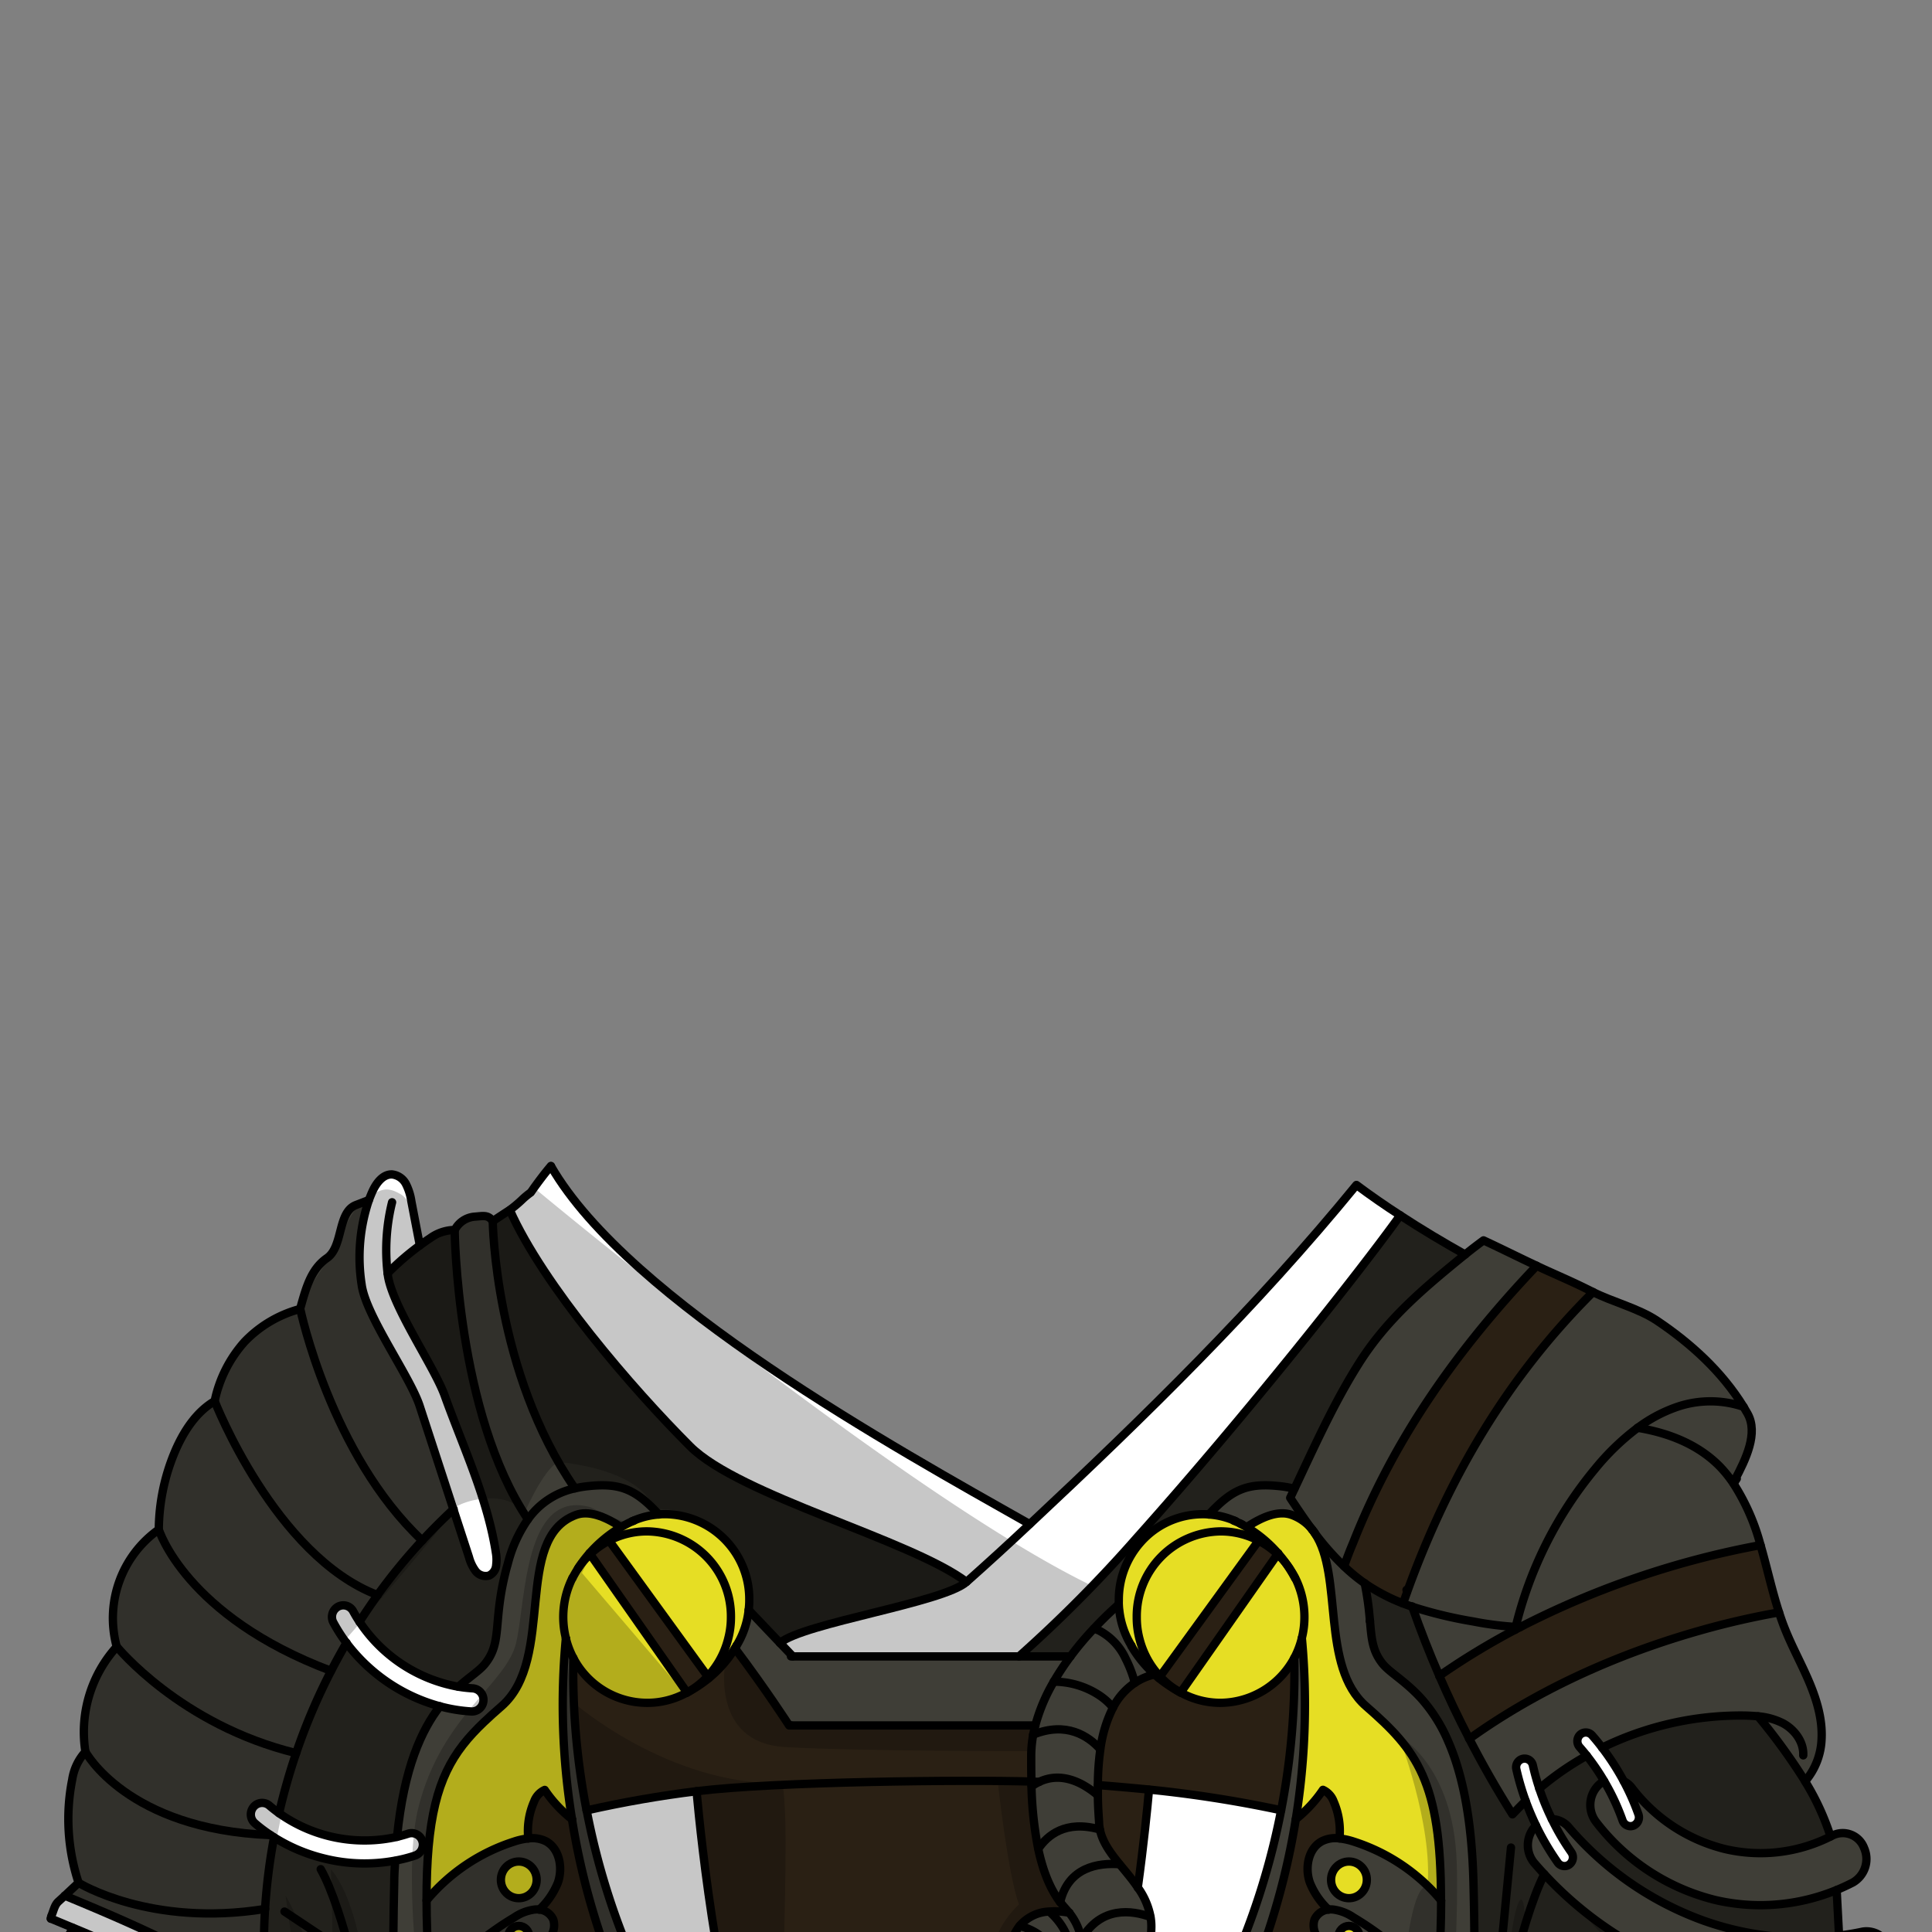 <svg xmlns="http://www.w3.org/2000/svg" viewBox="0 0 432 432">
  <rect x="0" y="0" width="432" height="432" fill="#808080" stroke="none"/>
  <defs>
    <style>.GUNDAN_TIGER_OUTFIT_TIGER_OUTFIT_16_cls-1{isolation:isolate;}.GUNDAN_TIGER_OUTFIT_TIGER_OUTFIT_16_cls-2{fill:#fff;}.GUNDAN_TIGER_OUTFIT_TIGER_OUTFIT_16_cls-3{fill:#3f3e37;}.GUNDAN_TIGER_OUTFIT_TIGER_OUTFIT_16_cls-4{fill:#7fff9f;}.GUNDAN_TIGER_OUTFIT_TIGER_OUTFIT_16_cls-5{fill:#e6de24;}.GUNDAN_TIGER_OUTFIT_TIGER_OUTFIT_16_cls-6{fill:#2a2014;}.GUNDAN_TIGER_OUTFIT_TIGER_OUTFIT_16_cls-7{fill:#22211c;}.GUNDAN_TIGER_OUTFIT_TIGER_OUTFIT_16_cls-8{fill:none;stroke:#000;stroke-linecap:round;stroke-linejoin:round;stroke-width:1.86px;}.GUNDAN_TIGER_OUTFIT_TIGER_OUTFIT_16_cls-9{opacity:0.22;mix-blend-mode:multiply;}</style>
  </defs>
  <g class="GUNDAN_TIGER_OUTFIT_TIGER_OUTFIT_16_cls-1">
    <g id="outfit">
      <path class="GUNDAN_TIGER_OUTFIT_TIGER_OUTFIT_16_cls-2" d="M105.73,377.52a31.39,31.39,0,0,1-3.22-.36,33.61,33.61,0,0,1-22.13-14.52c-.52-.77-1-1.56-1.43-2.37a2.5,2.5,0,0,0-3.43-1,2.62,2.62,0,0,0-1,3.51,36.52,36.52,0,0,0,2.94,4.59,38.9,38.9,0,0,0,20.9,14.16,35.14,35.14,0,0,0,7.06,1.15.39.39,0,0,0,.15,0,2.59,2.59,0,0,0,.14-5.17Z" />
      <path class="GUNDAN_TIGER_OUTFIT_TIGER_OUTFIT_16_cls-2" d="M91.25,410c-.82.27-1.64.49-2.47.7a33,33,0,0,1-26.38-5.28c-.75-.54-1.48-1.11-2.17-1.7a2.48,2.48,0,0,0-3.56.32,2.6,2.6,0,0,0,.32,3.63,31.61,31.61,0,0,0,3.46,2.64l.83.53a38.2,38.2,0,0,0,27.08,5.21,32,32,0,0,0,4.43-1.13l.14-.05a2.6,2.6,0,0,0,1.59-2,2.36,2.36,0,0,0-.09-1.17A2.51,2.51,0,0,0,91.25,410Z" />
      <path class="GUNDAN_TIGER_OUTFIT_TIGER_OUTFIT_16_cls-2" d="M52.17,442.2c-2-1.27-4.05-2.47-6.11-3.63-10.15-5.7-20.86-10.25-31.58-14.7l-1.39,1.27c-.92.81-1.12,2.2-1.64,3.32l-.09.54,5,2.08A246.85,246.85,0,0,1,41.6,443.14c10.87,6.11,21.13,13.62,29.25,23.22,0,0,2.45,3.4,4.81,6.92l1.18.85a8.66,8.66,0,0,1,1.2-3.39,8.56,8.56,0,0,1,1.76-2c-2.31-3.87-4.48-7-4.48-7A99.85,99.85,0,0,0,52.17,442.2Z" />
      <path class="GUNDAN_TIGER_OUTFIT_TIGER_OUTFIT_16_cls-2" d="M111,347.27C109,335,103.62,323.71,99.43,312.06c-2.37-6.59-12.07-20.38-12.76-27.35a61.1,61.1,0,0,1,7.21-6.24c-.64-3.3-1.27-6.58-1.9-9.87a12.49,12.49,0,0,0-1.2-3.83,4,4,0,0,0-3.13-2.17c-2.08-.06-3.57,2-4.43,3.94-.26.58-.5,1.18-.73,1.79a40,40,0,0,0-1.63,18.89c.92,7,10.84,20.55,13,27.22l7.53,23.08,3.48,10.68a9.16,9.16,0,0,0,1.48,3.1,2.85,2.85,0,0,0,3,1,2.78,2.78,0,0,0,1.6-2.36A9.1,9.1,0,0,0,111,347.27Z" />
      <path class="GUNDAN_TIGER_OUTFIT_TIGER_OUTFIT_16_cls-3" d="M110.18,273.12c-1.05-1.57-2.21-1.16-4.06-1.05a5.51,5.51,0,0,0-4.45,3S102,316,118.05,339.72a17.31,17.31,0,0,1,10.5-6.92C110.63,306.89,110.18,273.12,110.18,273.12Z" />
      <path class="GUNDAN_TIGER_OUTFIT_TIGER_OUTFIT_16_cls-3" d="M80.86,287.22a40,40,0,0,1,1.63-18.89l-2.9,1.12c-4.18,1.62-2.79,9.31-6.49,11.87s-4.75,7-6,11.37a26.68,26.68,0,0,0-12.45,7.37A28.57,28.57,0,0,0,48,313.29c-4.08,2.4-6.86,6.64-8.76,11A45.71,45.71,0,0,0,35.51,342a24.28,24.28,0,0,0-9.41,26.22,28.38,28.38,0,0,0-7,23.49,11.79,11.79,0,0,0-2.95,6.2A45.37,45.37,0,0,0,17.58,421c-1,.9-2.07,1.92-3.1,2.89,10.72,4.45,21.43,9,31.58,14.7,2.06,1.16,4.1,2.36,6.11,3.63,3.48-.83,6.91-3.16,6.88-6.48,0-3,.05-5.93.24-8.9a129.82,129.82,0,0,1,2-16l-.83-.53A31.61,31.61,0,0,1,57,407.69a2.6,2.6,0,0,1-.32-3.63,2.48,2.48,0,0,1,3.56-.32c.69.59,1.42,1.16,2.17,1.7A139.26,139.26,0,0,1,66.22,392a133.48,133.48,0,0,1,7.84-18.43q1.62-3.15,3.42-6.24a36.52,36.52,0,0,1-2.94-4.59,2.62,2.62,0,0,1,1-3.51,2.5,2.5,0,0,1,3.43,1c.44.81.91,1.6,1.43,2.37,1.28-2,2.65-4,4.05-6a128.58,128.58,0,0,1,10-12.2c2.23-2.41,4.57-4.74,7-7l-7.53-23.08C91.7,307.77,81.78,294.18,80.86,287.22Z" />
      <path class="GUNDAN_TIGER_OUTFIT_TIGER_OUTFIT_16_cls-4" d="M288.43,350.78a18.89,18.89,0,0,0-2.76-3.27l.15-.21A26.53,26.53,0,0,1,288.43,350.78Z" />
      <path class="GUNDAN_TIGER_OUTFIT_TIGER_OUTFIT_16_cls-3" d="M254.41,422.09c-1.25-1.86-2.73-3.57-4.12-5.27-2-2.46-3.8-4.91-4.36-7.74a8.58,8.58,0,0,1-.17-1.44c-.08-1.54-.22-3.69-.27-6.19,0-.74,0-1.51,0-2.3a57.9,57.9,0,0,1,.56-8,29.09,29.09,0,0,1,2.82-9.27,14.77,14.77,0,0,1,4.89-5.54,13.23,13.23,0,0,1,4.41-1.89,26.43,26.43,0,0,1-4.88-5.84l-.25-.42A1.53,1.53,0,0,1,253,368a19.15,19.15,0,0,1-2.73-8c-.06-.4-.08-.82-.1-1.23a76.15,76.15,0,0,0-5.52,5.38,67,67,0,0,0-5.24,6.22,59,59,0,0,0-3.76,5.69,39.39,39.39,0,0,0-4.1,9.74c-.18.69-.34,1.37-.47,2.07a26.46,26.46,0,0,0-.45,4.71c0,2,0,4,.06,5.77l1.74.07a10.34,10.34,0,0,0-1.7,1,82.17,82.17,0,0,0,1.5,13.92c1.09,5.14,2.7,9,4.88,11.92v0c.45.57.87,1.1,1.34,1.6.25.27.49.56.72.85a16.39,16.39,0,0,0-4.39-.29,9.16,9.16,0,0,0-6.69,3.16,9.52,9.52,0,0,0-1.11,1.71c-3.19,6.3.23,14.81,8.28,17.22a16.83,16.83,0,0,0,5.85.61,19.26,19.26,0,0,0,8.38-2.23c.22-.12.43-.25.65-.39,5.19-3.23,7.15-9.22,7.35-16.35a12.3,12.3,0,0,0-.19-2.6A16.36,16.36,0,0,0,254.41,422.09Z" />
      <path class="GUNDAN_TIGER_OUTFIT_TIGER_OUTFIT_16_cls-3" d="M122.07,411.7a6.83,6.83,0,0,0-3.94-.63,14.89,14.89,0,0,0-3.24.72,42.22,42.22,0,0,0-19.51,13.14c0,2.24.05,4.63.14,7.17.16,4.88.34,9.3.54,13.3.29,6,.59,11,.91,15.23A88.13,88.13,0,0,1,119.81,436a13.57,13.57,0,0,0,3.13-2.77,4.36,4.36,0,0,0,.78-4,3.86,3.86,0,0,0-3.13-2.26,17,17,0,0,0,4.14-6C125.91,417.68,125.12,413.33,122.07,411.7ZM116,416.25a4.1,4.1,0,1,1-4,4.09A4.05,4.05,0,0,1,116,416.25Zm0,19.23a2.42,2.42,0,1,1,2.36-2.42A2.4,2.4,0,0,1,116,435.48Z" />
      <path class="GUNDAN_TIGER_OUTFIT_TIGER_OUTFIT_16_cls-3" d="M302.74,411.79a15.84,15.84,0,0,0-3.23-.72,6.65,6.65,0,0,0-3.94.63c-3.06,1.63-3.86,6-2.66,9.29a16.84,16.84,0,0,0,4.14,6,3.86,3.86,0,0,0-3.13,2.26,4.33,4.33,0,0,0,.77,4,13.17,13.17,0,0,0,3.13,2.77,88.25,88.25,0,0,1,22.83,24.59c.32-4.19.64-9.21.91-15.2.2-4,.38-8.42.55-13.3q.12-3.81.13-7.15v0A42.19,42.19,0,0,0,302.74,411.79Zm-1.11,4.46a4.1,4.1,0,1,1-4,4.09A4,4,0,0,1,301.63,416.25Zm0,19.23a2.42,2.42,0,1,1,2.36-2.42A2.4,2.4,0,0,1,301.63,435.48Z" />
      <path class="GUNDAN_TIGER_OUTFIT_TIGER_OUTFIT_16_cls-3" d="M131.68,332.29a24,24,0,0,0-3.13.51,17.31,17.31,0,0,0-10.5,6.92,30.56,30.56,0,0,0-4.45,9.73c-.11.39-.21.76-.32,1.14-3.2,12.08-.84,16.49-4.83,21.45-1.22,1.52-3.42,2.88-5.94,5.12a31.39,31.39,0,0,0,3.22.36,2.59,2.59,0,0,1-.14,5.17.39.39,0,0,1-.15,0,35.14,35.14,0,0,1-7.06-1.15c-4.06,5.24-8.06,13.75-9.6,29.2.83-.21,1.65-.43,2.47-.7a2.51,2.51,0,0,1,3.18,1.67,2.36,2.36,0,0,1,.09,1.17,2.6,2.6,0,0,1-1.59,2l-.14.05a32,32,0,0,1-4.43,1.13c-.1,1.56-.17,3.2-.21,4.91-.2,8.15-.25,15.32-.19,21.57.18,19.28,1.31,29.73,1.82,33.41h8.63c-.3-2.28-.86-7.19-1.44-15.33-.32-4.19-.62-9.24-.91-15.23-.2-4-.38-8.42-.54-13.3-.09-2.54-.13-4.93-.14-7.17,0-4.51.14-8.45.45-11.94,1.3-14.61,5.42-21.24,12.37-27.91,1.22-1.17,2.54-2.34,3.94-3.56,12.2-10.62,2.49-37.49,16.6-42.76,2.76-1,6.27.14,10.12,2.7.33-.2.64-.38.93-.53.66-.36,1.19-.6,1.53-.76l.16-.06.31-.13a17.43,17.43,0,0,1,5.54-1.33C142.18,333.09,138.8,331.56,131.68,332.29Z" />
      <path class="GUNDAN_TIGER_OUTFIT_TIGER_OUTFIT_16_cls-3" d="M289.43,332.89a22.94,22.94,0,0,0-3.49-.6c-7.11-.73-10.49.8-15.64,6.36a17.49,17.49,0,0,1,5.54,1.33h0a1.45,1.45,0,0,1,.23.09l.22.1c.27.12.62.28,1.08.52a3.35,3.35,0,0,1,.45.24c.29.15.59.33.93.53h0c3.85-2.56,7.34-3.73,10.1-2.7a10.35,10.35,0,0,1,4.48,3.18c-1.69-2.27-3.28-4.65-4.87-7.05C288.81,334.23,289.12,333.57,289.43,332.89Z" />
      <path class="GUNDAN_TIGER_OUTFIT_TIGER_OUTFIT_16_cls-3" d="M177.25,370.38l-2.86-3-7-7.36a19.14,19.14,0,0,1-2.72,8l-.09.17c-.05.09-.14.24-.26.42,7,9.36,12.12,17.25,12.12,17.25H231.5a39.39,39.39,0,0,1,4.1-9.74,59,59,0,0,1,3.76-5.69H177.25Z" />
      <path class="GUNDAN_TIGER_OUTFIT_TIGER_OUTFIT_16_cls-3" d="M329.47,421c-.37-14.85-2.65-24.7-5.59-31.47a35.07,35.07,0,0,0-6.11-9.74c-3.56-3.95-7-5.69-8.6-7.73-2.29-2.86-2.48-5.53-2.84-9.59h0a67.55,67.55,0,0,0-1.17-8.46,37.63,37.63,0,0,1-4.61-3.79,59.2,59.2,0,0,1-6.5-7.35c6.39,9.44,1.22,29.77,11.45,38.67,11.25,9.79,16.82,16.7,16.75,43.41v0q0,3.35-.13,7.15c-.17,4.88-.35,9.3-.55,13.3-.27,6-.59,11-.91,15.2-.58,8.17-1.13,13.08-1.42,15.36h8.62c.5-3.68,1.64-14.13,1.81-33.41C329.73,436.3,329.68,429.13,329.47,421Z" />
      <ellipse class="GUNDAN_TIGER_OUTFIT_TIGER_OUTFIT_16_cls-5" cx="116" cy="433.06" rx="2.36" ry="2.42" />
      <ellipse class="GUNDAN_TIGER_OUTFIT_TIGER_OUTFIT_16_cls-5" cx="116" cy="420.34" rx="4" ry="4.1" />
      <ellipse class="GUNDAN_TIGER_OUTFIT_TIGER_OUTFIT_16_cls-5" cx="301.63" cy="433.06" rx="2.36" ry="2.42" />
      <ellipse class="GUNDAN_TIGER_OUTFIT_TIGER_OUTFIT_16_cls-5" cx="301.63" cy="420.34" rx="4" ry="4.1" />
      <path class="GUNDAN_TIGER_OUTFIT_TIGER_OUTFIT_16_cls-5" d="M148.79,338.58c-.49,0-1,0-1.46.07a17.43,17.43,0,0,0-5.54,1.33l-.31.13-.16.06c-.34.16-.87.4-1.53.76-.29.15-.6.33-.93.53-3.85-2.56-7.36-3.73-10.12-2.7-14.11,5.27-4.4,32.14-16.6,42.76-1.4,1.22-2.72,2.39-3.94,3.56-7,6.67-11.07,13.3-12.37,27.91-.31,3.49-.46,7.43-.45,11.94a42.22,42.22,0,0,1,19.51-13.14,14.89,14.89,0,0,1,3.24-.72,16.29,16.29,0,0,1,1.29-8.25,4.58,4.58,0,0,1,2.38-2.61,28.8,28.8,0,0,0,6.1,6.55,159.26,159.26,0,0,1-1.37-40.45,19.23,19.23,0,0,0,1.68,4.41,18.68,18.68,0,0,0,16.48,10,18.26,18.26,0,0,0,8.84-2.26l.09-.05L132,347.51a19.71,19.71,0,0,0-2.71,3.19,27.19,27.19,0,0,1,2.56-3.4l.15.21a18.43,18.43,0,0,1,4.22-3l22,30.37.28.38a26.52,26.52,0,0,0,5.82-6.66c.12-.18.21-.33.26-.42l.09-.17a19.14,19.14,0,0,0,2.72-8,16.74,16.74,0,0,0,.14-2.24A19,19,0,0,0,148.79,338.58Zm-22.43,19a20.2,20.2,0,0,1,1-3.21A20.2,20.2,0,0,0,126.36,357.56Z" />
      <path class="GUNDAN_TIGER_OUTFIT_TIGER_OUTFIT_16_cls-5" d="M305.49,381.52c-10.23-8.9-5.06-29.23-11.45-38.67l-.05-.07-.58-.77-.05-.07a10.35,10.35,0,0,0-4.48-3.18c-2.76-1-6.25.14-10.1,2.7h0c-.34-.2-.64-.38-.93-.53l-.45-.24c-.46-.24-.81-.4-1.08-.52l-.16-.06-.06,0a1.45,1.45,0,0,0-.23-.09h0a17.49,17.49,0,0,0-5.54-1.33c-.48,0-1-.07-1.47-.07A18.51,18.51,0,0,0,255,344.87a19.38,19.38,0,0,0-4.87,12.9c0,.34,0,.67,0,1s0,.83.1,1.23a19.15,19.15,0,0,0,2.73,8,1.53,1.53,0,0,0,.09.17l.25.42a26.43,26.43,0,0,0,4.88,5.84c.31.27.62.55.95.82l.28-.38,22-30.37a18.48,18.48,0,0,1,4.23,3l.15-.21a26.53,26.53,0,0,1,2.61,3.48,18.89,18.89,0,0,0-2.76-3.27L264,378.45l.09.05a18.3,18.3,0,0,0,8.85,2.26,18.92,18.92,0,0,0,18.16-14.5,159.38,159.38,0,0,1-1.36,40.52,29.43,29.43,0,0,0,6.08-6.57,4.63,4.63,0,0,1,2.39,2.61,16.53,16.53,0,0,1,1.3,8.25,15.84,15.84,0,0,1,3.23.72,42.19,42.19,0,0,1,19.5,13.14C322.31,398.22,316.74,391.31,305.49,381.52Zm-15.2-27.17a19.21,19.21,0,0,1,1,3.21A19.21,19.21,0,0,0,290.29,354.35Z" />
      <path class="GUNDAN_TIGER_OUTFIT_TIGER_OUTFIT_16_cls-2" d="M366.37,405.72a54.06,54.06,0,0,0-3.31-7.47,55.37,55.37,0,0,0-4.82-7.47c-.72-.95-1.46-1.86-2.24-2.74a1.87,1.87,0,0,0-2.68-.16,2,2,0,0,0-.14,2.74c.56.63,1.1,1.28,1.63,1.95a50.68,50.68,0,0,1,3.89,5.7,49.74,49.74,0,0,1,4.11,8.78,1.9,1.9,0,0,0,1.78,1.28,1.81,1.81,0,0,0,.64-.12A2,2,0,0,0,366.37,405.72Z" />
      <path class="GUNDAN_TIGER_OUTFIT_TIGER_OUTFIT_16_cls-2" d="M347,406.76a54.1,54.1,0,0,1-2.8-6.83,52.79,52.79,0,0,1-1.45-5.2,1.89,1.89,0,0,0-2.28-1.45,1.94,1.94,0,0,0-1.41,2.33,58.54,58.54,0,0,0,2.08,7.08c.68,1.88,1.47,3.72,2.32,5.51a58.44,58.44,0,0,0,4.84,8.25,1.87,1.87,0,0,0,1.54.81,1.79,1.79,0,0,0,1.09-.37,2,2,0,0,0,.43-2.71A53.25,53.25,0,0,1,347,406.76Z" />
      <path class="GUNDAN_TIGER_OUTFIT_TIGER_OUTFIT_16_cls-6" d="M289.41,370.72a18.68,18.68,0,0,1-16.47,10,18.3,18.3,0,0,1-8.85-2.26l-.09-.05a29.5,29.5,0,0,1-4.88-3.23c-.33-.27-.64-.55-.95-.82a13.23,13.23,0,0,0-4.41,1.89,14.77,14.77,0,0,0-4.89,5.54,29.09,29.09,0,0,0-2.82,9.27,57.9,57.9,0,0,0-.56,8c0,.79,0,1.56,0,2.3,0,2.5.19,4.65.27,6.19a8.58,8.58,0,0,0,.17,1.44c.56,2.83,2.35,5.28,4.36,7.74,1.39,1.7,2.87,3.41,4.12,5.27,1.35-9.81,2.15-17.9,2.51-21.91a269.87,269.87,0,0,1,29.54,4.63A161,161,0,0,0,289.41,370.72Z" />
      <path class="GUNDAN_TIGER_OUTFIT_TIGER_OUTFIT_16_cls-6" d="M241.06,450.17a16.83,16.83,0,0,1-5.85-.61c-8.05-2.41-11.47-10.92-8.28-17.22a9.52,9.52,0,0,1,1.11-1.71,9.16,9.16,0,0,1,6.69-3.16,16.39,16.39,0,0,1,4.39.29c-.23-.29-.47-.58-.72-.85-.47-.5-.89-1-1.34-1.6v0c-2.18-2.93-3.79-6.78-4.88-11.92a82.17,82.17,0,0,1-1.5-13.92l0-1.09c-.06-1.82-.07-3.75-.06-5.77a26.46,26.46,0,0,1,.45-4.71c.13-.7.29-1.38.47-2.07H176.45s-5.08-7.89-12.12-17.25a26.52,26.52,0,0,1-5.82,6.66,28.4,28.4,0,0,1-4.89,3.23l-.09.05a18.26,18.26,0,0,1-8.84,2.26,18.68,18.68,0,0,1-16.48-10,161.18,161.18,0,0,0,2.95,34.09h0c8.27-1.87,16.5-3.27,24.57-4.29,1.05,11.44,5.34,52.43,15,75.44H241.9c3.34-8,6-18.1,8.19-28.41-.22.14-.43.27-.65.39A19.26,19.26,0,0,1,241.06,450.17Z" />
      <path class="GUNDAN_TIGER_OUTFIT_TIGER_OUTFIT_16_cls-6" d="M136.18,344.47a18.43,18.43,0,0,0-4.22,3l21.66,30.94a18.78,18.78,0,0,0,4.61-3.61Z" />
      <path class="GUNDAN_TIGER_OUTFIT_TIGER_OUTFIT_16_cls-6" d="M281.44,344.47l-22,30.37a18.73,18.73,0,0,0,4.6,3.61l21.67-30.94A18.48,18.48,0,0,0,281.44,344.47Z" />
      <path class="GUNDAN_TIGER_OUTFIT_TIGER_OUTFIT_16_cls-6" d="M127.9,406.76a28.8,28.8,0,0,1-6.1-6.55,4.58,4.58,0,0,0-2.38,2.61,16.29,16.29,0,0,0-1.29,8.25,6.83,6.83,0,0,1,3.94.63c3.05,1.63,3.84,6,2.66,9.29a17,17,0,0,1-4.14,6,3.86,3.86,0,0,1,3.13,2.26,4.36,4.36,0,0,1-.78,4,13.57,13.57,0,0,1-3.13,2.77A88.13,88.13,0,0,0,97,460.63c.58,8.14,1.14,13.05,1.44,15.33h53.91v-6.25a159.78,159.78,0,0,1-24.42-62.93Z" />
      <path class="GUNDAN_TIGER_OUTFIT_TIGER_OUTFIT_16_cls-6" d="M297.82,436a13.17,13.17,0,0,1-3.13-2.77,4.33,4.33,0,0,1-.77-4,3.86,3.86,0,0,1,3.13-2.26,16.84,16.84,0,0,1-4.14-6c-1.2-3.31-.4-7.66,2.66-9.29a6.65,6.65,0,0,1,3.94-.63,16.53,16.53,0,0,0-1.3-8.25,4.63,4.63,0,0,0-2.39-2.61,29.43,29.43,0,0,1-6.08,6.57,160.09,160.09,0,0,1-24.44,62.93V476h53.93c.29-2.28.84-7.19,1.42-15.36A88.25,88.25,0,0,0,297.82,436Z" />
      <path class="GUNDAN_TIGER_OUTFIT_TIGER_OUTFIT_16_cls-6" d="M393.66,345.49A195.4,195.4,0,0,0,340,363.78l-1.24.65a161.81,161.81,0,0,0-16.94,10.3c2.05,4.75,4.27,9.44,6.66,14a7.77,7.77,0,0,0,.87-.53c17.56-12.42,36.45-19.6,51-23.7a177.18,177.18,0,0,1,17.44-4C396.2,355.6,395.11,350.48,393.66,345.49Z" />
      <path class="GUNDAN_TIGER_OUTFIT_TIGER_OUTFIT_16_cls-6" d="M305.27,354.08a41.51,41.51,0,0,0,8.34,4.38,9.13,9.13,0,0,0,.48-1.1c.18-.49.36-1,.53-1.49,9.24-25.57,22.44-48,41.55-67-4.34-2.21-6.75-3.16-11.16-5.19-.49-.22-1-.45-1.45-.69-17.45,18.39-31.69,38.24-41.06,62-.7,1.72-1.34,3.44-2,5.17a37.63,37.63,0,0,0,4.61,3.79A.54.54,0,0,1,305.27,354.08Z" />
      <path class="GUNDAN_TIGER_OUTFIT_TIGER_OUTFIT_16_cls-7" d="M101.67,275.06a9.07,9.07,0,0,0-5.46,1.78c-.79.53-1.57,1.07-2.33,1.63a61.1,61.1,0,0,0-7.21,6.24c.69,7,10.39,20.76,12.76,27.35,4.19,11.65,9.6,23,11.53,35.21a9.1,9.1,0,0,1,.05,2.66,2.78,2.78,0,0,1-1.6,2.36,2.85,2.85,0,0,1-3-1,9.16,9.16,0,0,1-1.48-3.1l-3.48-10.68c-2.42,2.21-4.76,4.54-7,7a128.58,128.58,0,0,0-10,12.2c-1.4,1.95-2.77,3.94-4.05,6a33.61,33.61,0,0,0,22.13,14.52c2.52-2.24,4.72-3.6,5.94-5.12,4-5,1.63-9.37,4.83-21.45h0c.11-.38.21-.75.32-1.14a30.56,30.56,0,0,1,4.45-9.73C102,316,101.67,275.06,101.67,275.06Z" />
      <path class="GUNDAN_TIGER_OUTFIT_TIGER_OUTFIT_16_cls-7" d="M88.15,421c0-1.71.11-3.35.21-4.91a38.2,38.2,0,0,1-27.08-5.21,129.82,129.82,0,0,0-2,16c-.19,3-.26,5.93-.24,8.9,0,3.32-3.4,5.65-6.88,6.48a99.85,99.85,0,0,1,23.15,19.59s2.17,3.09,4.48,7a8.56,8.56,0,0,0-1.76,2,8.66,8.66,0,0,0-1.2,3.39l-1.18-.85c-2.36-3.52-4.81-6.92-4.81-6.92-8.12-9.6-18.38-17.11-29.25-23.22a246.85,246.85,0,0,0-25.28-12.06,63.45,63.45,0,0,1-8,11.43l.35-.2c.8,4.51,2.37,8.61,5.64,11.74A14.66,14.66,0,0,0,4.37,463c-1.15,3.18-.81,6.89,1.62,9.22L1.29,476H89.78c-.51-3.68-1.64-14.13-1.82-33.41C87.9,436.3,88,429.13,88.15,421Z" />
      <path class="GUNDAN_TIGER_OUTFIT_TIGER_OUTFIT_16_cls-7" d="M77.48,367.36q-1.8,3.09-3.42,6.24A133.48,133.48,0,0,0,66.22,392a139.26,139.26,0,0,0-3.82,13.41,33,33,0,0,0,26.38,5.28c1.54-15.45,5.54-24,9.6-29.2A38.9,38.9,0,0,1,77.48,367.36Z" />
      <path class="GUNDAN_TIGER_OUTFIT_TIGER_OUTFIT_16_cls-7" d="M114,270.58c-1.29.84-2.56,1.68-3.85,2.54,0,0,.45,33.77,18.37,59.68a24,24,0,0,1,3.13-.51c7.12-.73,10.5.8,15.65,6.36.48,0,1-.07,1.46-.07a19,19,0,0,1,18.75,19.19,16.74,16.74,0,0,1-.14,2.24l7,7.36c5.3-4.46,36.56-9,41.74-13.66-12.48-9.43-50.72-19.23-61.81-30.33C141.4,310.46,121.49,287.37,114,270.58Z" />
      <path class="GUNDAN_TIGER_OUTFIT_TIGER_OUTFIT_16_cls-7" d="M364.93,399.8a37.47,37.47,0,0,0,20.78,13.64,34.78,34.78,0,0,0,23.63-2.81,55.91,55.91,0,0,0-5.7-12.34c-.16-.29-.33-.56-.51-.85a133.55,133.55,0,0,0-10-13.67c-1-.1-2-.15-3-.17a70.62,70.62,0,0,0-31.86,7.18,55.37,55.37,0,0,1,4.82,7.47A5.29,5.29,0,0,1,364.93,399.8Z" />
      <path class="GUNDAN_TIGER_OUTFIT_TIGER_OUTFIT_16_cls-7" d="M327.85,476h92.84a19.32,19.32,0,0,1-4.38-20.63,6.58,6.58,0,0,1-3.6-4.09,19.88,19.88,0,0,1-.82-5.61l-.06-1.21a74.39,74.39,0,0,1-8.7.5,76.15,76.15,0,0,1-25.47-4.39,81.86,81.86,0,0,1-32.35-21.46c-.77-.82-1.5-1.65-2.23-2.49a6.23,6.23,0,0,1,.2-8.22l.17-.16c-.85-1.79-1.64-3.63-2.32-5.51-1,1-2,2-2.94,3q-5.22-8.26-9.71-17c-2.39-4.59-4.61-9.28-6.66-14q-3.31-7.62-6.06-15.5c-.72-.24-1.44-.5-2.15-.77a41.51,41.51,0,0,1-8.34-4.38.54.54,0,0,0-.12-.09,67.55,67.55,0,0,1,1.17,8.46h0c.36,4.06.55,6.73,2.84,9.59,1.64,2,5,3.78,8.6,7.73a35.07,35.07,0,0,1,6.11,9.74c2.94,6.77,5.22,16.62,5.59,31.47.21,8.15.26,15.32.19,21.57C329.49,461.83,328.35,472.28,327.85,476Z" />
      <path class="GUNDAN_TIGER_OUTFIT_TIGER_OUTFIT_16_cls-7" d="M350.77,408.58a71.71,71.71,0,0,0,30.15,20.88,66.27,66.27,0,0,0,30.3,3.34c-.17-3.4-.36-6.8-.54-10.19A44.91,44.91,0,0,1,393.61,426a44.42,44.42,0,0,1-10.13-1.17,48.13,48.13,0,0,1-26.63-17.49,6.24,6.24,0,0,1,.61-8.2,4.77,4.77,0,0,1,1.24-.86,50.68,50.68,0,0,0-3.89-5.7,65.92,65.92,0,0,0-10.62,7.36,54.1,54.1,0,0,0,2.8,6.83A5.07,5.07,0,0,1,350.77,408.58Z" />
      <path class="GUNDAN_TIGER_OUTFIT_TIGER_OUTFIT_16_cls-7" d="M327.61,280.51c-4.92-2.77-9.78-5.66-14.51-8.75-8.72,12.17-34,44.31-59.05,72.26a302.48,302.48,0,0,1-26.2,26.36h11.51a67,67,0,0,1,5.24-6.22,76.15,76.15,0,0,1,5.52-5.38c0-.34,0-.67,0-1a19.38,19.38,0,0,1,4.87-12.9,18.51,18.51,0,0,1,13.87-6.29c.5,0,1,0,1.47.07,5.15-5.56,8.53-7.09,15.64-6.36a22.94,22.94,0,0,1,3.49.6c.63-1.33,1.26-2.66,1.88-4,3.81-8.1,7.62-16.22,12.37-23.78C310,295,318.4,288,327.61,280.51Z" />
      <path class="GUNDAN_TIGER_OUTFIT_TIGER_OUTFIT_16_cls-3" d="M131.16,404.81a161.18,161.18,0,0,1-2.95-34.09,19.23,19.23,0,0,1-1.68-4.41,159.26,159.26,0,0,0,1.37,40.45v0a159.78,159.78,0,0,0,24.42,62.93V476h7.52v-5.81a160.72,160.72,0,0,1-28.66-65.34Z" />
      <path class="GUNDAN_TIGER_OUTFIT_TIGER_OUTFIT_16_cls-3" d="M289.41,370.72a162.28,162.28,0,0,1-31.63,99.43V476h7.52v-6.25a161.27,161.27,0,0,0,25.8-103.45A18.58,18.58,0,0,1,289.41,370.72Z" />
      <path class="GUNDAN_TIGER_OUTFIT_TIGER_OUTFIT_16_cls-3" d="M422.68,436.56a5.37,5.37,0,0,0-6.2-4.64q-2.61.56-5.26.88a66.27,66.27,0,0,1-30.3-3.34,71.71,71.71,0,0,1-30.15-20.88,5.07,5.07,0,0,0-3.78-1.82,53.25,53.25,0,0,0,4.36,7.42,2,2,0,0,1-.43,2.71,1.79,1.79,0,0,1-1.09.37,1.87,1.87,0,0,1-1.54-.81,58.44,58.44,0,0,1-4.84-8.25l-.17.16a6.23,6.23,0,0,0-.2,8.22c.73.84,1.46,1.67,2.23,2.49a81.86,81.86,0,0,0,32.35,21.46,76.15,76.15,0,0,0,25.47,4.39,74.39,74.39,0,0,0,8.7-.5c2.22-.26,4.43-.61,6.62-1.07A5.81,5.81,0,0,0,422.68,436.56Z" />
      <path class="GUNDAN_TIGER_OUTFIT_TIGER_OUTFIT_16_cls-3" d="M385.71,413.44a37.47,37.47,0,0,1-20.78-13.64,5.29,5.29,0,0,0-1.87-1.55,54.06,54.06,0,0,1,3.31,7.47,2,2,0,0,1-1.14,2.49,1.81,1.81,0,0,1-.64.12,1.9,1.9,0,0,1-1.78-1.28,49.74,49.74,0,0,0-4.11-8.78,4.77,4.77,0,0,0-1.24.86,6.24,6.24,0,0,0-.61,8.2,48.13,48.13,0,0,0,26.63,17.49A44.42,44.42,0,0,0,393.61,426a44.91,44.91,0,0,0,17.07-3.38c1.22-.51,2.42-1.06,3.61-1.67a6.07,6.07,0,0,0,2.52-7.74,5.1,5.1,0,0,0-7.05-2.78l-.42.21A34.78,34.78,0,0,1,385.71,413.44Z" />
      <path class="GUNDAN_TIGER_OUTFIT_TIGER_OUTFIT_16_cls-3" d="M338.92,363.75c.36,0,.71,0,1.08,0a195.4,195.4,0,0,1,53.66-18.29,1.52,1.52,0,0,1-.06-.2,48.06,48.06,0,0,0-6-13.58l.71-1.08-.39.21c2.36-4.48,5.28-10.38,2.78-14.78-.27-.51-.58-1-.87-1.49h0c-4.83-7.86-11.81-14.21-19.43-19.31-4.05-2.7-9.94-4.18-14.27-6.37-19.11,19-32.31,41.41-41.55,67-.17.49-.35,1-.53,1.49a9.13,9.13,0,0,1-.48,1.1c.71.27,1.43.53,2.15.77q2.75,7.88,6.06,15.5a161.81,161.81,0,0,1,16.94-10.3Zm29.42-45.95c-.73.46-1.44.95-2.14,1.46h0C366.9,318.75,367.61,318.26,368.34,317.8Z" />
      <path class="GUNDAN_TIGER_OUTFIT_TIGER_OUTFIT_16_cls-3" d="M331.72,277.35c-1.4,1-2.76,2.07-4.11,3.16C318.4,288,310,295,303.68,305.11c-4.75,7.56-8.56,15.68-12.37,23.78-.62,1.34-1.25,2.67-1.88,4-.31.68-.62,1.34-.94,2,1.59,2.4,3.18,4.78,4.87,7.05l.05.07a5.35,5.35,0,0,1,.58.77l.05.07a59.2,59.2,0,0,0,6.5,7.35c.62-1.73,1.26-3.45,2-5.17,9.37-23.78,23.61-43.63,41.06-62C339.58,281.15,335.73,279.2,331.72,277.35Z" />
      <path class="GUNDAN_TIGER_OUTFIT_TIGER_OUTFIT_16_cls-3" d="M340.46,393.28a1.89,1.89,0,0,1,2.28,1.45,52.79,52.79,0,0,0,1.45,5.2,65.92,65.92,0,0,1,10.62-7.36c-.53-.67-1.07-1.32-1.63-1.95a2,2,0,0,1,.14-2.74A1.87,1.87,0,0,1,356,388c.78.88,1.52,1.79,2.24,2.74a70.62,70.62,0,0,1,31.86-7.18c1,0,2,.07,3,.17a133.55,133.55,0,0,1,10,13.67c.18.29.35.56.51.85a15.4,15.4,0,0,0,3.67-9.45c.22-4.37-1.06-8.67-2.75-12.69s-3.81-7.83-5.42-11.88c-.5-1.23-.93-2.47-1.34-3.73a177.18,177.18,0,0,0-17.44,4c-14.56,4.1-33.45,11.28-51,23.7a7.77,7.77,0,0,1-.87.53q4.49,8.7,9.71,17c.95-1.05,1.93-2.07,2.94-3a58.54,58.54,0,0,1-2.08-7.08A1.94,1.94,0,0,1,340.46,393.28Z" />
      <path class="GUNDAN_TIGER_OUTFIT_TIGER_OUTFIT_16_cls-2" d="M131.18,404.81a160.72,160.72,0,0,0,28.66,65.34V476h10.9c-9.65-23-13.94-64-15-75.44C147.68,401.54,139.45,402.94,131.18,404.81Z" />
      <path class="GUNDAN_TIGER_OUTFIT_TIGER_OUTFIT_16_cls-2" d="M254.41,422.09a16.36,16.36,0,0,1,2.84,6.51,12.3,12.3,0,0,1,.19,2.6c-.2,7.13-2.16,13.12-7.35,16.35-2.15,10.31-4.85,20.44-8.19,28.41h15.88v-5.81a160.69,160.69,0,0,0,28.68-65.34,269.87,269.87,0,0,0-29.54-4.63C256.56,404.19,255.76,412.28,254.41,422.09Z" />
      <path class="GUNDAN_TIGER_OUTFIT_TIGER_OUTFIT_16_cls-2" d="M313.1,271.76c-8.72,12.17-34,44.31-59.05,72.26-4.48,5-9,9.79-13.35,14.23l0,0c-4.31,4.36-8.53,8.37-12.57,11.87l-.26.23h-50.6l-.6-.63-.81-.85-.25-.27v0c-.24-.24-.52-.54-.86-.9,0,0,0,0,0,0l-.29-.29h0c5.33-4.46,36.55-9,41.73-13.65-12.48-9.43-50.72-19.23-61.81-30.33-12.92-12.92-32.83-36-40.29-52.8a27.09,27.09,0,0,0,2.6-2.17l.05-.05a18.63,18.63,0,0,1,2-1.66l.82-1.17c.83-1.14,2.19-3,3.69-4.76,6,10.48,17.17,21.28,30.4,31.64,24.86,19.46,57.08,37.33,76.62,48.4,25.89-24.24,50.55-48.29,73.07-75.85Q308.1,268.53,313.1,271.76Z" />
      <path class="GUNDAN_TIGER_OUTFIT_TIGER_OUTFIT_16_cls-8" d="M123.21,260.78c17.38,30.16,77.09,63.07,107,80" />
      <path class="GUNDAN_TIGER_OUTFIT_TIGER_OUTFIT_16_cls-8" d="M114,270.58c7.46,16.79,27.37,39.88,40.29,52.8,11.09,11.1,49.33,20.9,61.81,30.33" />
      <path class="GUNDAN_TIGER_OUTFIT_TIGER_OUTFIT_16_cls-8" d="M62.4,405.44A139.26,139.26,0,0,1,66.22,392a133.48,133.48,0,0,1,7.84-18.43q1.62-3.15,3.42-6.24" />
      <path class="GUNDAN_TIGER_OUTFIT_TIGER_OUTFIT_16_cls-8" d="M61.27,410.86a131.77,131.77,0,0,0-2,16c-.19,3-.26,5.93-.24,8.9,0,3.32-3.4,5.65-6.88,6.48" />
      <path class="GUNDAN_TIGER_OUTFIT_TIGER_OUTFIT_16_cls-8" d="M80.38,362.64c1.28-2,2.65-4,4.05-6a128.58,128.58,0,0,1,10-12.2c2.23-2.41,4.57-4.74,7-7" />
      <path class="GUNDAN_TIGER_OUTFIT_TIGER_OUTFIT_16_cls-8" d="M93.88,278.47c-.64-3.3-1.27-6.58-1.9-9.87a12.49,12.49,0,0,0-1.2-3.83,4,4,0,0,0-3.13-2.17c-2.08-.06-3.57,2-4.43,3.94-.26.58-.5,1.18-.73,1.79a40,40,0,0,0-1.63,18.89c.92,7,10.84,20.55,13,27.22l7.53,23.08,3.48,10.68a9.16,9.16,0,0,0,1.48,3.1,2.85,2.85,0,0,0,3,1,2.78,2.78,0,0,0,1.6-2.36,9.1,9.1,0,0,0-.05-2.66C109,335,103.62,323.71,99.43,312.06c-2.37-6.59-12.07-20.38-12.76-27.35a44.42,44.42,0,0,1,1-15.88" />
      <path class="GUNDAN_TIGER_OUTFIT_TIGER_OUTFIT_16_cls-8" d="M82.49,268.33l-2.9,1.12c-4.18,1.62-2.79,9.31-6.49,11.87s-4.75,7-6,11.37a26.68,26.68,0,0,0-12.45,7.37A28.57,28.57,0,0,0,48,313.29c-4.08,2.4-6.86,6.64-8.76,11A45.71,45.71,0,0,0,35.51,342a24.28,24.28,0,0,0-9.41,26.22,28.38,28.38,0,0,0-7,23.49,11.79,11.79,0,0,0-2.95,6.2A45.37,45.37,0,0,0,17.58,421c-1,.9-2.07,1.92-3.1,2.89l-1.39,1.27c-.92.81-1.12,2.2-1.64,3.32l-.09.54" />
      <path class="GUNDAN_TIGER_OUTFIT_TIGER_OUTFIT_16_cls-8" d="M14.48,423.87c10.72,4.45,21.43,9,31.58,14.7,2.06,1.16,4.1,2.36,6.11,3.63a99.85,99.85,0,0,1,23.15,19.59s2.17,3.09,4.48,7A70.28,70.28,0,0,1,83.61,476" />
      <path class="GUNDAN_TIGER_OUTFIT_TIGER_OUTFIT_16_cls-8" d="M11.36,429l5,2.08A246.85,246.85,0,0,1,41.6,443.14c10.87,6.11,21.13,13.62,29.25,23.22,0,0,2.45,3.4,4.81,6.92" />
      <path class="GUNDAN_TIGER_OUTFIT_TIGER_OUTFIT_16_cls-8" d="M67.14,292.69s6.77,32.5,27.28,51.78" />
      <path class="GUNDAN_TIGER_OUTFIT_TIGER_OUTFIT_16_cls-8" d="M48,313.29s13.46,34.63,36.45,43.38" />
      <path class="GUNDAN_TIGER_OUTFIT_TIGER_OUTFIT_16_cls-8" d="M35.51,342S41.39,361.33,74,373.6" />
      <path class="GUNDAN_TIGER_OUTFIT_TIGER_OUTFIT_16_cls-8" d="M26.1,368.17S40.27,385.67,66.21,392" />
      <path class="GUNDAN_TIGER_OUTFIT_TIGER_OUTFIT_16_cls-8" d="M19.08,391.66s9.26,17.4,41.37,18.67" />
      <path class="GUNDAN_TIGER_OUTFIT_TIGER_OUTFIT_16_cls-8" d="M17.58,421s16.06,10,41.71,5.84" />
      <path class="GUNDAN_TIGER_OUTFIT_TIGER_OUTFIT_16_cls-8" d="M86.67,284.71a58.65,58.65,0,0,1,7.22-6.24c.49-.37,1-.72,1.5-1.08l.82-.55a9.66,9.66,0,0,1,4.81-1.79,4.7,4.7,0,0,1,.65,0,5.49,5.49,0,0,1,4.45-3c1.85-.12,3-.52,4.06,1l.43-.28c1.08-.72,2.15-1.42,3.23-2.12l.19-.13a27.09,27.09,0,0,0,2.6-2.17l.05-.05a18.63,18.63,0,0,1,2-1.66l.82-1.17c.83-1.14,2.19-3,3.69-4.76" />
      <path class="GUNDAN_TIGER_OUTFIT_TIGER_OUTFIT_16_cls-8" d="M128.55,332.8c-17.92-25.91-18.37-59.68-18.37-59.68" />
      <path class="GUNDAN_TIGER_OUTFIT_TIGER_OUTFIT_16_cls-8" d="M118.05,339.72c-16-23.74-16.38-64.66-16.38-64.66" />
      <path class="GUNDAN_TIGER_OUTFIT_TIGER_OUTFIT_16_cls-8" d="M88.78,410.72c1.54-15.45,5.54-24,9.6-29.2" />
      <path class="GUNDAN_TIGER_OUTFIT_TIGER_OUTFIT_16_cls-8" d="M89.78,476c-.51-3.68-1.64-14.13-1.82-33.41-.06-6.25,0-13.42.19-21.57,0-1.71.11-3.35.21-4.91" />
      <path class="GUNDAN_TIGER_OUTFIT_TIGER_OUTFIT_16_cls-8" d="M102.51,377.16c2.52-2.24,4.72-3.6,5.94-5.12,4-5,1.63-9.37,4.83-21.45.11-.38.21-.75.32-1.14a30.56,30.56,0,0,1,4.45-9.73,17.31,17.31,0,0,1,10.5-6.92,24,24,0,0,1,3.13-.51c7.12-.73,10.5.8,15.65,6.36" />
      <path class="GUNDAN_TIGER_OUTFIT_TIGER_OUTFIT_16_cls-8" d="M167.4,360l7,7.36,2.86,3" />
      <path class="GUNDAN_TIGER_OUTFIT_TIGER_OUTFIT_16_cls-8" d="M138.86,341.46c-3.85-2.56-7.36-3.73-10.12-2.7-14.11,5.27-4.4,32.14-16.6,42.76-1.4,1.22-2.72,2.39-3.94,3.56-7,6.67-11.07,13.3-12.37,27.91-.31,3.49-.46,7.43-.45,11.94,0,2.24.05,4.63.14,7.17.16,4.88.34,9.3.54,13.3.29,6,.59,11,.91,15.23.58,8.14,1.14,13.05,1.44,15.33" />
      <path class="GUNDAN_TIGER_OUTFIT_TIGER_OUTFIT_16_cls-8" d="M176.86,385.81h-.41s-5.08-7.89-12.12-17.25" />
      <path class="GUNDAN_TIGER_OUTFIT_TIGER_OUTFIT_16_cls-8" d="M129.25,350.7a19.71,19.71,0,0,1,2.71-3.19,18.43,18.43,0,0,1,4.22-3,18.22,18.22,0,0,1,8.51-2.09,19,19,0,0,1,18.75,19.19,18.77,18.77,0,0,1-.65,4.95h0a19.09,19.09,0,0,1-4.56,8.31,18.78,18.78,0,0,1-4.61,3.61" />
      <path class="GUNDAN_TIGER_OUTFIT_TIGER_OUTFIT_16_cls-8" d="M126.53,366.3A19.54,19.54,0,0,1,128,352.84" />
      <path class="GUNDAN_TIGER_OUTFIT_TIGER_OUTFIT_16_cls-8" d="M153.53,378.5a18.26,18.26,0,0,1-8.84,2.26,18.68,18.68,0,0,1-16.48-10,19.23,19.23,0,0,1-1.68-4.41" />
      <path class="GUNDAN_TIGER_OUTFIT_TIGER_OUTFIT_16_cls-8" d="M141.48,340.11l-.16.06" />
      <path class="GUNDAN_TIGER_OUTFIT_TIGER_OUTFIT_16_cls-8" d="M164.67,368a19,19,0,0,0,2.73-8,16.74,16.74,0,0,0,.14-2.24,19,19,0,0,0-18.75-19.19c-.49,0-1,0-1.46.07a17.43,17.43,0,0,0-5.54,1.33" />
      <path class="GUNDAN_TIGER_OUTFIT_TIGER_OUTFIT_16_cls-8" d="M141.79,340l-.31.13-.16.06c-.34.16-.87.4-1.53.76-.29.15-.6.33-.93.53a29.22,29.22,0,0,0-7.05,5.84,27.19,27.19,0,0,0-2.56,3.4c-.43.67-.85,1.39-1.24,2.14" />
      <path class="GUNDAN_TIGER_OUTFIT_TIGER_OUTFIT_16_cls-8" d="M153.53,378.5l.09-.05a28.4,28.4,0,0,0,4.89-3.23,26.52,26.52,0,0,0,5.82-6.66c.12-.18.21-.33.26-.42l.08-.17" />
      <path class="GUNDAN_TIGER_OUTFIT_TIGER_OUTFIT_16_cls-8" d="M131.18,404.81a160.72,160.72,0,0,0,28.66,65.34V476" />
      <path class="GUNDAN_TIGER_OUTFIT_TIGER_OUTFIT_16_cls-8" d="M128.21,370.72a161.18,161.18,0,0,0,2.95,34.09" />
      <path class="GUNDAN_TIGER_OUTFIT_TIGER_OUTFIT_16_cls-8" d="M127.9,406.78a159.78,159.78,0,0,0,24.42,62.93V476" />
      <path class="GUNDAN_TIGER_OUTFIT_TIGER_OUTFIT_16_cls-8" d="M126.53,366.3h0a159.26,159.26,0,0,0,1.37,40.45" />
      <path class="GUNDAN_TIGER_OUTFIT_TIGER_OUTFIT_16_cls-8" d="M97,460.63A88.13,88.13,0,0,1,119.81,436a13.57,13.57,0,0,0,3.13-2.77,4.36,4.36,0,0,0,.78-4,3.86,3.86,0,0,0-3.13-2.26,6.17,6.17,0,0,0-1,0,10.55,10.55,0,0,0-4.63,1.78A68.84,68.84,0,0,0,96.06,445.4" />
      <path class="GUNDAN_TIGER_OUTFIT_TIGER_OUTFIT_16_cls-8" d="M120.59,427a17,17,0,0,0,4.14-6c1.18-3.31.39-7.66-2.66-9.29a6.83,6.83,0,0,0-3.94-.63,14.89,14.89,0,0,0-3.24.72,42.22,42.22,0,0,0-19.51,13.14" />
      <path class="GUNDAN_TIGER_OUTFIT_TIGER_OUTFIT_16_cls-8" d="M127.9,406.78v0a28.8,28.8,0,0,1-6.1-6.55,4.58,4.58,0,0,0-2.38,2.61,16.29,16.29,0,0,0-1.29,8.25" />
      <path class="GUNDAN_TIGER_OUTFIT_TIGER_OUTFIT_16_cls-8" d="M102.51,377.16a31.39,31.39,0,0,0,3.22.36,2.59,2.59,0,0,1-.14,5.17.39.39,0,0,1-.15,0,35.14,35.14,0,0,1-7.06-1.15,38.9,38.9,0,0,1-20.9-14.16,36.52,36.52,0,0,1-2.94-4.59,2.62,2.62,0,0,1,1-3.51,2.5,2.5,0,0,1,3.43,1c.44.81.91,1.6,1.43,2.37A33.61,33.61,0,0,0,102.51,377.16Z" />
      <path class="GUNDAN_TIGER_OUTFIT_TIGER_OUTFIT_16_cls-8" d="M94.52,412.86a2.58,2.58,0,0,1-1.59,2l-.14.05a32,32,0,0,1-4.43,1.13,37.32,37.32,0,0,1-16.08-.53,37.85,37.85,0,0,1-11-4.68l-.82-.53A31.61,31.61,0,0,1,57,407.69a2.6,2.6,0,0,1-.32-3.63,2.48,2.48,0,0,1,3.56-.32c.69.59,1.42,1.16,2.17,1.7a33,33,0,0,0,26.38,5.28c.83-.21,1.65-.43,2.47-.7a2.51,2.51,0,0,1,3.18,1.67A2.36,2.36,0,0,1,94.52,412.86Z" />
      <path class="GUNDAN_TIGER_OUTFIT_TIGER_OUTFIT_16_cls-8" d="M78.86,438.51c-2-7.71-4.53-15.93-7.15-20.56" />
      <path class="GUNDAN_TIGER_OUTFIT_TIGER_OUTFIT_16_cls-8" d="M76.84,474.13a8.66,8.66,0,0,1,1.2-3.39,8.56,8.56,0,0,1,1.76-2,8.43,8.43,0,0,1,2.62-1.46,12.49,12.49,0,0,0-2.82-7.94,46.9,46.9,0,0,0,2.06-9c0-.12,0-.25.06-.36a15.49,15.49,0,0,0-1.33-9.2,12.55,12.55,0,0,0-1.53-2.25v0a30.29,30.29,0,0,0-6.47-5.26l-8.77-5.84" />
      <ellipse class="GUNDAN_TIGER_OUTFIT_TIGER_OUTFIT_16_cls-8" cx="116" cy="420.34" rx="4" ry="4.1" />
      <ellipse class="GUNDAN_TIGER_OUTFIT_TIGER_OUTFIT_16_cls-8" cx="116" cy="433.06" rx="2.36" ry="2.42" />
      <path class="GUNDAN_TIGER_OUTFIT_TIGER_OUTFIT_16_cls-8" d="M306.33,362.45c.36,4.06.55,6.73,2.84,9.59,1.64,2,5,3.79,8.6,7.73a35.07,35.07,0,0,1,6.11,9.74c2.94,6.77,5.22,16.62,5.59,31.47.21,8.15.26,15.32.19,21.57-.17,19.28-1.31,29.73-1.81,33.41" />
      <path class="GUNDAN_TIGER_OUTFIT_TIGER_OUTFIT_16_cls-8" d="M305.15,354a67.55,67.55,0,0,1,1.17,8.46" />
      <path class="GUNDAN_TIGER_OUTFIT_TIGER_OUTFIT_16_cls-8" d="M270.3,338.65c5.15-5.56,8.53-7.09,15.64-6.36a22.94,22.94,0,0,1,3.49.6" />
      <polyline class="GUNDAN_TIGER_OUTFIT_TIGER_OUTFIT_16_cls-8" points="176.86 370.38 177.25 370.38 227.85 370.38 239.36 370.38" />
      <path class="GUNDAN_TIGER_OUTFIT_TIGER_OUTFIT_16_cls-8" d="M322.24,425q0,3.35-.13,7.15c-.17,4.88-.34,9.3-.55,13.3-.27,6-.59,11-.91,15.2-.58,8.17-1.13,13.08-1.42,15.36" />
      <path class="GUNDAN_TIGER_OUTFIT_TIGER_OUTFIT_16_cls-8" d="M294,342.85c6.39,9.44,1.22,29.77,11.45,38.67,11.25,9.79,16.82,16.7,16.75,43.41" />
      <path class="GUNDAN_TIGER_OUTFIT_TIGER_OUTFIT_16_cls-8" d="M293.41,342a5.35,5.35,0,0,1,.58.77" />
      <path class="GUNDAN_TIGER_OUTFIT_TIGER_OUTFIT_16_cls-8" d="M278.78,341.46c3.85-2.56,7.34-3.73,10.1-2.7a10.35,10.35,0,0,1,4.48,3.18" />
      <line class="GUNDAN_TIGER_OUTFIT_TIGER_OUTFIT_16_cls-8" x1="231.5" y1="385.81" x2="176.86" y2="385.81" />
      <path class="GUNDAN_TIGER_OUTFIT_TIGER_OUTFIT_16_cls-8" d="M264.09,378.5a18.3,18.3,0,0,0,8.85,2.26,18.92,18.92,0,0,0,18.16-14.5,19.07,19.07,0,0,0,.57-4.69,19.48,19.48,0,0,0-2.05-8.73c-.32-.6-.65-1.18-1-1.72-.06-.12-.14-.24-.2-.34a18.89,18.89,0,0,0-2.76-3.27,18.48,18.48,0,0,0-4.23-3,18.21,18.21,0,0,0-8.5-2.09,19,19,0,0,0-18.75,19.19,18.77,18.77,0,0,0,.64,4.95h0a19.11,19.11,0,0,0,4.57,8.31,18.73,18.73,0,0,0,4.6,3.61" />
      <path class="GUNDAN_TIGER_OUTFIT_TIGER_OUTFIT_16_cls-8" d="M277.38,340.69l.45.24" />
      <path class="GUNDAN_TIGER_OUTFIT_TIGER_OUTFIT_16_cls-8" d="M276.08,340.07l.06,0,.16.06" />
      <path class="GUNDAN_TIGER_OUTFIT_TIGER_OUTFIT_16_cls-8" d="M253,368a19.15,19.15,0,0,1-2.73-8c-.06-.4-.08-.82-.1-1.23s0-.67,0-1a19.38,19.38,0,0,1,4.87-12.9,18.51,18.51,0,0,1,13.87-6.29c.5,0,1,0,1.47.07a17.49,17.49,0,0,1,5.54,1.33h0" />
      <path class="GUNDAN_TIGER_OUTFIT_TIGER_OUTFIT_16_cls-8" d="M275.85,340a1.45,1.45,0,0,1,.23.09l.22.1c.27.12.62.28,1.08.52a3.35,3.35,0,0,1,.45.24c.29.15.59.33.93.53h0a29,29,0,0,1,7,5.84,26.53,26.53,0,0,1,2.61,3.48,22.71,22.71,0,0,1,1.2,2.06" />
      <path class="GUNDAN_TIGER_OUTFIT_TIGER_OUTFIT_16_cls-8" d="M264.09,378.5l-.09-.05a29.5,29.5,0,0,1-4.88-3.23c-.33-.27-.64-.55-.95-.82a26.43,26.43,0,0,1-4.88-5.84l-.25-.42A1.53,1.53,0,0,1,253,368" />
      <path class="GUNDAN_TIGER_OUTFIT_TIGER_OUTFIT_16_cls-8" d="M289.41,370.72a162.28,162.28,0,0,1-31.63,99.43V476" />
      <path class="GUNDAN_TIGER_OUTFIT_TIGER_OUTFIT_16_cls-8" d="M291.1,366.26a161.27,161.27,0,0,1-25.8,103.45V476" />
      <path class="GUNDAN_TIGER_OUTFIT_TIGER_OUTFIT_16_cls-8" d="M320.65,460.6A88.25,88.25,0,0,0,297.82,436a13.17,13.17,0,0,1-3.13-2.77,4.33,4.33,0,0,1-.77-4,3.86,3.86,0,0,1,3.13-2.26,6.12,6.12,0,0,1,1,0,10.47,10.47,0,0,1,4.61,1.78,68.7,68.7,0,0,1,18.94,16.67" />
      <path class="GUNDAN_TIGER_OUTFIT_TIGER_OUTFIT_16_cls-8" d="M297.05,427a16.84,16.84,0,0,1-4.14-6c-1.2-3.31-.4-7.66,2.66-9.29a6.65,6.65,0,0,1,3.94-.63,15.84,15.84,0,0,1,3.23.72,42.19,42.19,0,0,1,19.5,13.14v0" />
      <path class="GUNDAN_TIGER_OUTFIT_TIGER_OUTFIT_16_cls-8" d="M289.74,406.78a29.43,29.43,0,0,0,6.08-6.57,4.63,4.63,0,0,1,2.39,2.61,16.53,16.53,0,0,1,1.3,8.25" />
      <path class="GUNDAN_TIGER_OUTFIT_TIGER_OUTFIT_16_cls-8" d="M345.31,419.07c-5.67,11.17-10.7,37.89-10.7,37.89l-.78-2.31-4.14-12.1" />
      <ellipse class="GUNDAN_TIGER_OUTFIT_TIGER_OUTFIT_16_cls-8" cx="301.63" cy="420.34" rx="4" ry="4.1" />
      <ellipse class="GUNDAN_TIGER_OUTFIT_TIGER_OUTFIT_16_cls-8" cx="301.63" cy="433.06" rx="2.36" ry="2.42" />
      <path class="GUNDAN_TIGER_OUTFIT_TIGER_OUTFIT_16_cls-8" d="M356.17,288.89c4.33,2.19,10.22,3.67,14.27,6.37,7.62,5.1,14.6,11.45,19.43,19.31.29.49.6,1,.87,1.49,2.5,4.4-.42,10.3-2.78,14.78l.39-.21-.71,1.08" />
      <path class="GUNDAN_TIGER_OUTFIT_TIGER_OUTFIT_16_cls-8" d="M340,363.78c-.37,0-.72,0-1.08,0a70.87,70.87,0,0,1-9.51-1.22,95.24,95.24,0,0,1-13.65-3.3c-.72-.24-1.44-.5-2.15-.77a41.51,41.51,0,0,1-8.34-4.38.54.54,0,0,0-.12-.09,37.63,37.63,0,0,1-4.61-3.79,59.2,59.2,0,0,1-6.5-7.35l-.05-.07-.58-.77-.05-.07c-1.69-2.27-3.28-4.65-4.87-7.05.32-.66.63-1.32.94-2,.63-1.33,1.26-2.66,1.88-4,3.81-8.1,7.62-16.22,12.37-23.78C310,295,318.4,288,327.61,280.51c1.35-1.09,2.71-2.14,4.11-3.16,4,1.85,7.86,3.8,11.84,5.66" />
      <path class="GUNDAN_TIGER_OUTFIT_TIGER_OUTFIT_16_cls-8" d="M366.19,319.26a54.48,54.48,0,0,0-9.47,9.12,87.88,87.88,0,0,0-17.8,35.37l-.16.68" />
      <path class="GUNDAN_TIGER_OUTFIT_TIGER_OUTFIT_16_cls-8" d="M389.87,314.57a23,23,0,0,0-14.59-.08,32.09,32.09,0,0,0-9.08,4.77" />
      <path class="GUNDAN_TIGER_OUTFIT_TIGER_OUTFIT_16_cls-8" d="M403.64,398.29a15.4,15.4,0,0,0,3.67-9.45c.22-4.37-1.06-8.67-2.75-12.69s-3.81-7.83-5.42-11.88c-.5-1.23-.93-2.47-1.34-3.73-1.6-4.94-2.69-10.06-4.14-15.05a1.52,1.52,0,0,1-.06-.2,48.06,48.06,0,0,0-6-13.58,27.24,27.24,0,0,0-3-3.75c-4.88-5-11.51-7.57-18.4-8.7h0" />
      <path class="GUNDAN_TIGER_OUTFIT_TIGER_OUTFIT_16_cls-8" d="M403.21,392.5c.15-3-1.93-5.78-4.54-7.18a15.08,15.08,0,0,0-5.57-1.55c-1-.1-2-.15-3-.17a70.62,70.62,0,0,0-31.86,7.18" />
      <path class="GUNDAN_TIGER_OUTFIT_TIGER_OUTFIT_16_cls-8" d="M341.13,402.69c-1,1-2,2-2.94,3q-5.22-8.26-9.71-17c-2.39-4.59-4.61-9.28-6.66-14q-3.31-7.62-6.06-15.5" />
      <path class="GUNDAN_TIGER_OUTFIT_TIGER_OUTFIT_16_cls-8" d="M314.62,355.87c0-.13-.08-.24-.12-.37" />
      <path class="GUNDAN_TIGER_OUTFIT_TIGER_OUTFIT_16_cls-8" d="M354.81,392.57a65.92,65.92,0,0,0-10.62,7.36" />
      <path class="GUNDAN_TIGER_OUTFIT_TIGER_OUTFIT_16_cls-8" d="M393.1,383.77a132.59,132.59,0,0,1,10,13.68c.18.28.35.55.51.84a55.91,55.91,0,0,1,5.7,12.34" />
      <path class="GUNDAN_TIGER_OUTFIT_TIGER_OUTFIT_16_cls-8" d="M363.06,398.25a55.37,55.37,0,0,0-4.82-7.47c-.72-.95-1.46-1.86-2.24-2.74a1.87,1.87,0,0,0-2.68-.16,2,2,0,0,0-.14,2.74c.56.64,1.1,1.28,1.63,1.95a50.68,50.68,0,0,1,3.89,5.7" />
      <path class="GUNDAN_TIGER_OUTFIT_TIGER_OUTFIT_16_cls-8" d="M347,406.76a53.25,53.25,0,0,0,4.36,7.42,2,2,0,0,1-.43,2.71,1.79,1.79,0,0,1-1.09.37,1.87,1.87,0,0,1-1.54-.81,58.44,58.44,0,0,1-4.84-8.25c-.85-1.79-1.64-3.63-2.32-5.51a58.54,58.54,0,0,1-2.08-7.08,1.94,1.94,0,0,1,1.41-2.33,1.89,1.89,0,0,1,2.28,1.45,52.79,52.79,0,0,0,1.45,5.2A54.1,54.1,0,0,0,347,406.76Z" />
      <path class="GUNDAN_TIGER_OUTFIT_TIGER_OUTFIT_16_cls-8" d="M409.34,410.63l.42-.21a5.1,5.1,0,0,1,7.05,2.78,6.07,6.07,0,0,1-2.52,7.74c-1.19.61-2.39,1.16-3.61,1.67A44.91,44.91,0,0,1,393.61,426a44.42,44.42,0,0,1-10.13-1.17,48.13,48.13,0,0,1-26.63-17.49,6.24,6.24,0,0,1,.61-8.2,4.77,4.77,0,0,1,1.24-.86,49.74,49.74,0,0,1,4.11,8.78,1.9,1.9,0,0,0,1.78,1.28,1.81,1.81,0,0,0,.64-.12,2,2,0,0,0,1.14-2.49,54.06,54.06,0,0,0-3.31-7.47,5.29,5.29,0,0,1,1.87,1.55,37.47,37.47,0,0,0,20.78,13.64A34.78,34.78,0,0,0,409.34,410.63Z" />
      <path class="GUNDAN_TIGER_OUTFIT_TIGER_OUTFIT_16_cls-8" d="M343.45,408.2l-.17.16a6.23,6.23,0,0,0-.2,8.22c.73.84,1.46,1.67,2.23,2.49a81.86,81.86,0,0,0,32.35,21.46,76.15,76.15,0,0,0,25.47,4.39,74.39,74.39,0,0,0,8.7-.5c2.22-.26,4.43-.61,6.62-1.07a5.81,5.81,0,0,0,4.23-6.79,5.37,5.37,0,0,0-6.2-4.64q-2.61.56-5.26.88a66.27,66.27,0,0,1-30.3-3.34,71.71,71.71,0,0,1-30.15-20.88,5.07,5.07,0,0,0-3.78-1.82" />
      <path class="GUNDAN_TIGER_OUTFIT_TIGER_OUTFIT_16_cls-8" d="M337.86,413.12q-2,20.76-4,41.53c-.46,4.67-.91,9.35-1.37,14a62.5,62.5,0,0,1,25.76-29.82L344.7,464.4" />
      <path class="GUNDAN_TIGER_OUTFIT_TIGER_OUTFIT_16_cls-8" d="M16.32,431.08a63.45,63.45,0,0,1-8,11.43l.35-.2c.8,4.51,2.37,8.61,5.64,11.74A14.66,14.66,0,0,0,4.37,463c-1.15,3.18-.81,6.89,1.62,9.22L1.29,476h419.4a19.32,19.32,0,0,1-4.38-20.63,6.58,6.58,0,0,1-3.6-4.09,19.88,19.88,0,0,1-.82-5.61l-.06-1.21" />
      <path class="GUNDAN_TIGER_OUTFIT_TIGER_OUTFIT_16_cls-8" d="M411.22,432.8c-.17-3.4-.36-6.8-.54-10.19" />
      <path class="GUNDAN_TIGER_OUTFIT_TIGER_OUTFIT_16_cls-8" d="M227.85,370.38A302.48,302.48,0,0,0,254.05,344c25-27.95,50.33-60.09,59.05-72.26" />
      <path class="GUNDAN_TIGER_OUTFIT_TIGER_OUTFIT_16_cls-8" d="M239.13,427.76a13.2,13.2,0,0,1,2.67,5.88,7.56,7.56,0,0,1,0,2.6,3.82,3.82,0,0,1-2.86,3.26,4.82,4.82,0,0,1-1.19.16,6.32,6.32,0,0,1-1.27-.09,11.66,11.66,0,0,1-1.83-.46" />
      <path class="GUNDAN_TIGER_OUTFIT_TIGER_OUTFIT_16_cls-8" d="M237.06,425.31c.45.57.87,1.1,1.34,1.6.25.27.49.56.72.85" />
      <path class="GUNDAN_TIGER_OUTFIT_TIGER_OUTFIT_16_cls-8" d="M250.12,358.78a76.15,76.15,0,0,0-5.52,5.38,67,67,0,0,0-5.24,6.22,59,59,0,0,0-3.76,5.69,39.39,39.39,0,0,0-4.1,9.74c-.18.69-.34,1.37-.47,2.07a26.46,26.46,0,0,0-.45,4.71c0,2,0,4,.06,5.77l0,1.09a82.17,82.17,0,0,0,1.5,13.92c1.09,5.14,2.7,9,4.88,11.92" />
      <path class="GUNDAN_TIGER_OUTFIT_TIGER_OUTFIT_16_cls-8" d="M258.17,374.4a13.23,13.23,0,0,0-4.41,1.89,14.77,14.77,0,0,0-4.89,5.54,29.09,29.09,0,0,0-2.82,9.27,57.9,57.9,0,0,0-.56,8c0,.79,0,1.56,0,2.3,0,2.5.19,4.65.27,6.19a8.58,8.58,0,0,0,.17,1.44c.56,2.83,2.35,5.28,4.36,7.74,1.39,1.7,2.87,3.41,4.12,5.27a16.36,16.36,0,0,1,2.84,6.51,12.3,12.3,0,0,1,.19,2.6c-.2,7.13-2.16,13.12-7.35,16.35-.22.14-.43.27-.65.39a19.26,19.26,0,0,1-8.38,2.23,16.83,16.83,0,0,1-5.85-.61c-8.05-2.41-11.47-10.92-8.28-17.22a9.52,9.52,0,0,1,1.11-1.71,9.16,9.16,0,0,1,6.69-3.16,16.39,16.39,0,0,1,4.39.29h0" />
      <path class="GUNDAN_TIGER_OUTFIT_TIGER_OUTFIT_16_cls-8" d="M238.94,439.51h0c1.52-5.78-2-10-4.21-12" />
      <path class="GUNDAN_TIGER_OUTFIT_TIGER_OUTFIT_16_cls-8" d="M228,430.63c3.16.84,7.57,3.06,8.44,8.94" />
      <path class="GUNDAN_TIGER_OUTFIT_TIGER_OUTFIT_16_cls-8" d="M241.8,433.64c4.36-7.52,11.34-6.51,15.45-5" />
      <path class="GUNDAN_TIGER_OUTFIT_TIGER_OUTFIT_16_cls-8" d="M237.06,425.31v0c1.82-7.83,8.55-8.81,13.23-8.47" />
      <path class="GUNDAN_TIGER_OUTFIT_TIGER_OUTFIT_16_cls-8" d="M232.18,413.37c2-2.95,6.06-6.48,13.75-4.29" />
      <path class="GUNDAN_TIGER_OUTFIT_TIGER_OUTFIT_16_cls-8" d="M245.49,401.45a20.17,20.17,0,0,0-3.74-2.56c-3.92-2-7.08-1.56-9.37-.46a10.34,10.34,0,0,0-1.7,1" />
      <path class="GUNDAN_TIGER_OUTFIT_TIGER_OUTFIT_16_cls-8" d="M231,387.88c7.47-3.05,12.42.36,15,3.22" />
      <path class="GUNDAN_TIGER_OUTFIT_TIGER_OUTFIT_16_cls-8" d="M248.87,381.83a14,14,0,0,0-3.13-2.8,18.47,18.47,0,0,0-10.14-3" />
      <path class="GUNDAN_TIGER_OUTFIT_TIGER_OUTFIT_16_cls-8" d="M253.76,376.29a27.41,27.41,0,0,0-2.12-5.52h0a13.31,13.31,0,0,0-5.81-6.13,7.27,7.27,0,0,0-1.23-.47" />
      <path class="GUNDAN_TIGER_OUTFIT_TIGER_OUTFIT_16_cls-8" d="M245.49,399.15c4,.3,7.88.66,11.43,1a269.87,269.87,0,0,1,29.54,4.63" />
      <path class="GUNDAN_TIGER_OUTFIT_TIGER_OUTFIT_16_cls-8" d="M232.38,398.43l-1.74-.07c-14.74-.45-57.45,0-74.89,2.16-8.07,1-16.3,2.42-24.57,4.29h0" />
      <path class="GUNDAN_TIGER_OUTFIT_TIGER_OUTFIT_16_cls-8" d="M155.75,400.52c1.05,11.44,5.34,52.43,15,75.44" />
      <path class="GUNDAN_TIGER_OUTFIT_TIGER_OUTFIT_16_cls-8" d="M254.41,422.09c1.35-9.81,2.15-17.9,2.51-21.91" />
      <polyline class="GUNDAN_TIGER_OUTFIT_TIGER_OUTFIT_16_cls-8" points="136.19 344.47 158.23 374.84 158.5 375.22" />
      <polyline class="GUNDAN_TIGER_OUTFIT_TIGER_OUTFIT_16_cls-8" points="131.81 347.3 131.96 347.51 153.62 378.45" />
      <polyline class="GUNDAN_TIGER_OUTFIT_TIGER_OUTFIT_16_cls-8" points="281.44 344.47 259.4 374.84 259.12 375.22" />
      <polyline class="GUNDAN_TIGER_OUTFIT_TIGER_OUTFIT_16_cls-8" points="285.82 347.3 285.67 347.51 264 378.45" />
      <path class="GUNDAN_TIGER_OUTFIT_TIGER_OUTFIT_16_cls-8" d="M174.39,367.37c5.3-4.46,36.56-9,41.74-13.66q7.13-6.33,14.1-12.89c25.89-24.25,50.54-48.31,73.07-75.86q4.8,3.57,9.8,6.8c4.73,3.09,9.59,6,14.51,8.75" />
      <path class="GUNDAN_TIGER_OUTFIT_TIGER_OUTFIT_16_cls-8" d="M300.54,350.2c.62-1.73,1.26-3.45,2-5.17,9.37-23.78,23.61-43.63,41.06-62,.48.24,1,.47,1.45.69,4.41,2,6.82,3,11.16,5.19-19.11,19-32.31,41.41-41.55,67-.17.49-.35,1-.53,1.49a9.13,9.13,0,0,1-.48,1.1" />
      <path class="GUNDAN_TIGER_OUTFIT_TIGER_OUTFIT_16_cls-8" d="M306.33,362.45h0" />
      <path class="GUNDAN_TIGER_OUTFIT_TIGER_OUTFIT_16_cls-8" d="M321.82,374.73a161.81,161.81,0,0,1,16.94-10.3l1.24-.65a195.4,195.4,0,0,1,53.66-18.29" />
      <path class="GUNDAN_TIGER_OUTFIT_TIGER_OUTFIT_16_cls-8" d="M328.48,388.76a7.77,7.77,0,0,0,.87-.53c17.56-12.42,36.45-19.6,51-23.7a177.18,177.18,0,0,1,17.44-4" />
      <g class="GUNDAN_TIGER_OUTFIT_TIGER_OUTFIT_16_cls-9">
        <path d="M87.34,269.08l-6.72,0,0,0a.26.26,0,0,0,.1-.07l2.55-1.8C84.82,265.6,86.57,267.85,87.34,269.08Z" />
        <path d="M95.7,277.37a11.25,11.25,0,0,0-2.48,1.86c-1.87-3.32-5.47-9.44-5.47-9.44s-.15-.3-.41-.71h4.2c1.78,3.35,2.33,9,2.42,9.16s1.16-.85,1.16-.85A4.12,4.12,0,0,0,95.7,277.37Z" />
        <path d="M102,274.18a8.19,8.19,0,0,1,1.94-1.52l-2.23,2.4s-.37.08-1,.24A10.67,10.67,0,0,0,102,274.18Z" />
        <path d="M118.7,266.7l-2,1.66-.05.05-2.79,2.3-2.92,2.4a3,3,0,0,0-.31-.28.86.86,0,0,0-.14-.13c1.3-.52,5.4-4.41,7.41-6Z" />
        <path d="M243.67,354.34q-1.54,2.13-3,3.91l0,0c-5.81,7.38-9.86,10.6-12.57,11.87l-.51.23c-2.43,1-3.67.35-4.11,0a.88.88,0,0,1-.19-.17l-46.65-.46-.81-.85-.25-.27v0c-.24-.24-.52-.54-.86-.9,0,0,0,0,0,0l-.28-.3-6.53-7c-1.64-17.74-14.25-23.8-21.62-22.88-3.1-9.33-21.33-10.59-21.33-10.59s-2.62.19-7.73,11.45c-4.22-6.2-16.27-2.36-16.71,0s-23,27.93-23,27.93,0,1.05-7.64,16.79-11.89,52.72-11.89,52.72L66.21,447s1-.59-2.36-23.09c3.87,6,10.37,27.27,10.37,27.27S74.67,437,74,418c10,11.79,9.57,50.66,9.57,50.66S84.53,464,88.78,448c.43,12.8,5.89,27.94,5.89,27.94s-24.32,0-26.17.14-10.8-4.52-21.9-11.59-35.93,2.41-35.93,2.41,13.51-17.7,34.91-12.66c-4.33-5.33-15.66-12.87-15.66-12.87,6.26,1.11,30.27,15.25,31.32,15.86-.76-.59-13-10.12-21.55-15.17C30.82,436.84,11.36,429,11.36,429l.92-2.7s3.75-3.89,5.3-5.33c-4.4-13.34-2.07-24.9,1.5-28.94-.69-13.84,1.74-17.76,7-23.64-2-16,3.82-20.21,9.49-26.21C35,330.82,42,316.74,47.71,313.44,49.8,301.13,60.4,294.55,67.14,293c.61-4.1,4.77-8.45,7.06-13,4.83-9.66,5.43-9.81,6.42-10.89l0,0a.35.35,0,0,1,.1-.08c4.3-3.51,5.86-3.77,9-1.92a5.11,5.11,0,0,1,1.77,2.07c1.78,3.34,2.33,9,2.42,9.16s1.16-.86,1.16-.86h.27l.31,0a10,10,0,0,0,5-2.07l.32-.25a10.76,10.76,0,0,0,.94-.87,8.26,8.26,0,0,1,1.94-1.53c2.53-1.37,4.19-1.77,6.23.13a1.08,1.08,0,0,0,.34-.08c1.3-.52,5.4-4.41,7.41-6h.82l.82-1.17c3.34,2.77,16.56,13.68,33.87,27.16C180.92,314.16,218.8,342.17,243.67,354.34Z" />
        <path d="M129.25,350.7l23.89,28s-13.52,8.09-24.12-6.62C124.22,364.84,125.31,356.66,129.25,350.7Z" />
        <path d="M128.32,380.76s21.1,18.48,46.68,18c2.58,18.79-3.89,68.27,6,77.21H98.41s-10-51.46-4.83-71.92,19.61-27.43,21.82-36.67S117.06,332.93,132,337c7.83,3.9,8.07,3.14,8.07,3.14S121.25,350.39,128.32,380.76Z" />
        <path d="M331.67,475.5s3.86-26.65,4.52-29.81,1.88-18.57,3.64-20.74,1.3,15,1.3,15l-4.25,20s11.77-20.12,14.2-21.93,7.16-1,7.16-1-3.48,4.29-8.74,10.05-14.74,22.69-14.74,22.69l16.21-8s5.69,2,0,4.14S337,476,337,476Z" />
        <path d="M322.24,476s4.25-37.89,3.48-59.71-13-28.2-13-28.2,7.7,19.81,6.47,33.7c-3.43-.45-4.92,15.76-4.92,15.76s-2.73,4-2.44,11.3c-1.92,12.12-4.45,23.51-8.53,27.3C316.35,476,322.24,476,322.24,476Z" />
        <path d="M223.08,398.21s2.27,20.94,4.77,27.61c-8.85,8.35-9.83,23.55,7.36,23.74-7.06-2.85-10.73-10-9.16-14.91s6.74-9.18,13.07-6.89c-3.61-3.55-6.27-10.67-7.33-17.32s-1.42-12.37-1.42-12.37Z" />
        <path d="M162.19,371.55s-3.41,18.14,13.41,19.1,54.77.9,54.77.9l1.07-5.48-54.89-.57-11.88-16.94Z" />
        <path d="M352.7,426.1s13,18.47,32.88,22.38,27,2.35,27,2.35l-.74-6.15s-15.53,1.46-27.43-2.15S358.62,432.34,352.7,426.1Z" />
      </g>
    </g>
  </g>
</svg>